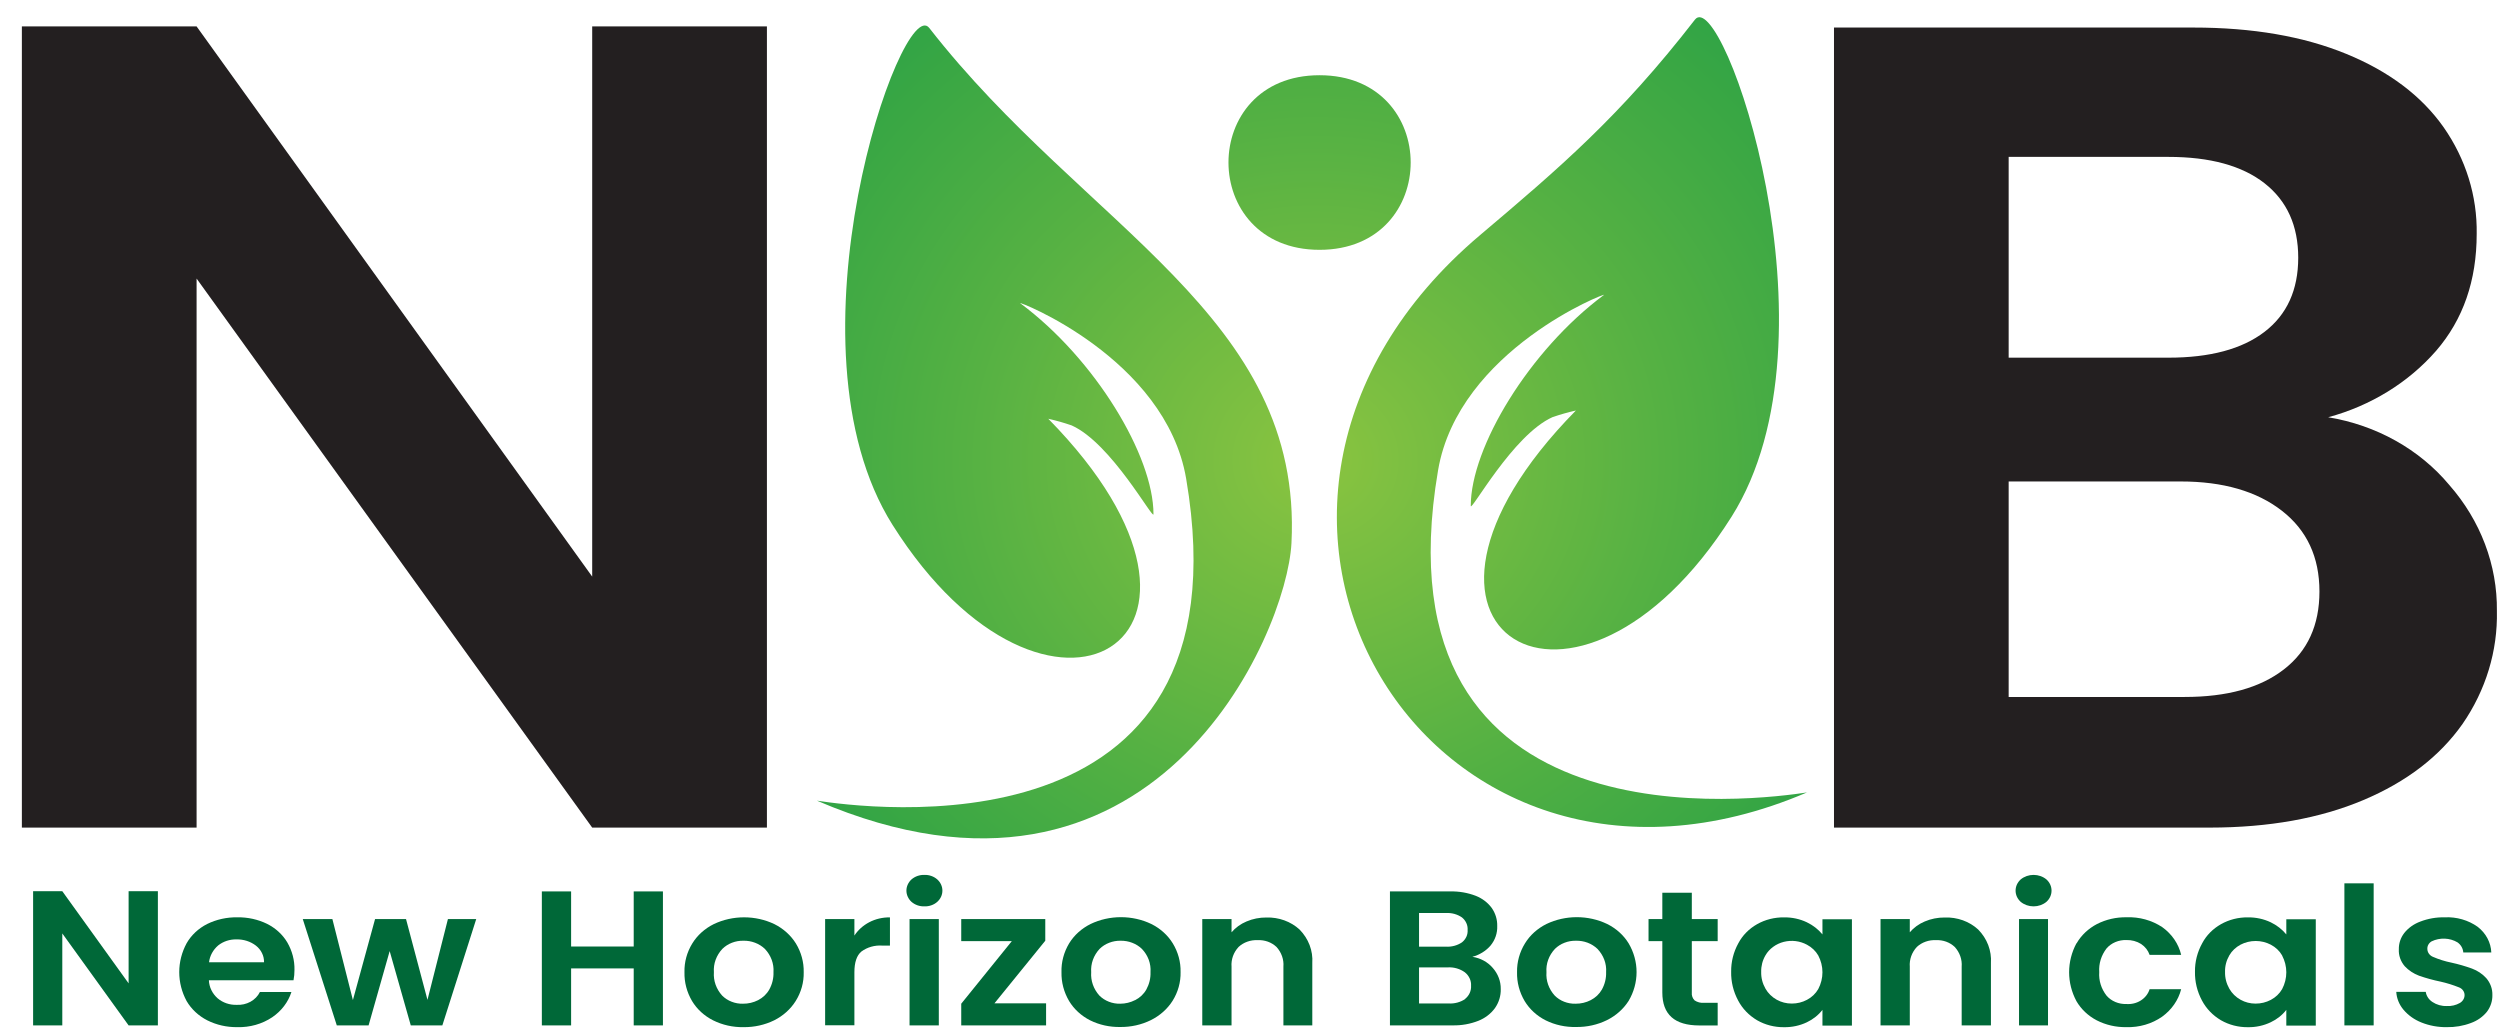 <svg width="99" height="41" viewBox="0 0 99 41" fill="none" xmlns="http://www.w3.org/2000/svg">
<g clip-path="url(#clip0_52_220)">
<path d="M6.252 40.606H5.093L2.467 36.964V40.606H1.311V35.292H2.467L5.093 38.941V35.292H6.252V40.606Z" fill="#006838"/>
<path d="M11.623 38.819H8.272C8.282 39.09 8.407 39.346 8.619 39.534C8.823 39.707 9.093 39.8 9.371 39.792C9.563 39.803 9.753 39.76 9.918 39.67C10.082 39.579 10.213 39.445 10.292 39.284H11.54C11.412 39.685 11.144 40.036 10.779 40.284C10.378 40.552 9.892 40.689 9.397 40.675C8.982 40.681 8.572 40.588 8.208 40.405C7.862 40.228 7.578 39.963 7.39 39.642C7.198 39.286 7.098 38.894 7.098 38.497C7.098 38.1 7.198 37.709 7.39 37.353C7.574 37.032 7.856 36.767 8.202 36.591C8.57 36.41 8.983 36.318 9.401 36.326C9.809 36.319 10.212 36.408 10.573 36.583C10.912 36.752 11.191 37.007 11.376 37.318C11.571 37.653 11.669 38.029 11.661 38.409C11.662 38.547 11.649 38.684 11.623 38.819ZM10.456 38.105C10.458 37.98 10.431 37.856 10.375 37.743C10.32 37.629 10.238 37.528 10.135 37.447C9.919 37.281 9.646 37.194 9.365 37.2C9.099 37.194 8.841 37.279 8.64 37.439C8.436 37.614 8.308 37.85 8.278 38.105H10.456Z" fill="#006838"/>
<path d="M18.859 36.394L17.517 40.606H16.267L15.431 37.663L14.596 40.606H13.337L11.989 36.394H13.162L13.975 39.603L14.853 36.394H16.078L16.928 39.595L17.738 36.394H18.859Z" fill="#006838"/>
<path d="M26.252 35.3V40.606H25.095V38.349H22.616V40.606H21.457V35.3H22.616V37.482H25.095V35.3H26.252Z" fill="#006838"/>
<path d="M28.238 40.405C27.888 40.228 27.599 39.963 27.406 39.642C27.199 39.291 27.095 38.898 27.105 38.499C27.095 38.101 27.202 37.708 27.415 37.361C27.614 37.037 27.909 36.771 28.265 36.595C28.636 36.418 29.048 36.326 29.466 36.326C29.884 36.326 30.295 36.418 30.666 36.595C31.022 36.773 31.316 37.038 31.517 37.361C31.728 37.708 31.835 38.101 31.827 38.499C31.836 38.9 31.726 39.295 31.508 39.642C31.306 39.963 31.012 40.227 30.657 40.405C30.285 40.587 29.868 40.68 29.445 40.675C29.024 40.683 28.608 40.59 28.238 40.405ZM30.022 39.606C30.211 39.509 30.365 39.362 30.464 39.185C30.581 38.972 30.638 38.737 30.63 38.499C30.653 38.162 30.53 37.83 30.288 37.575C30.178 37.47 30.046 37.387 29.899 37.332C29.753 37.276 29.595 37.249 29.437 37.253C29.282 37.25 29.127 37.277 28.984 37.333C28.841 37.388 28.712 37.471 28.606 37.575C28.367 37.831 28.246 38.163 28.27 38.499C28.246 38.835 28.363 39.166 28.597 39.425C28.702 39.53 28.829 39.613 28.972 39.668C29.114 39.724 29.267 39.751 29.422 39.747C29.632 39.749 29.838 39.7 30.022 39.606Z" fill="#006838"/>
<path d="M34.417 36.523C34.668 36.391 34.953 36.324 35.242 36.328V37.445H34.935C34.638 37.425 34.343 37.509 34.111 37.681C33.925 37.837 33.834 38.112 33.834 38.501V40.6H32.675V36.394H33.834V37.048C33.977 36.831 34.177 36.65 34.417 36.523Z" fill="#006838"/>
<path d="M36.096 35.714C36.032 35.656 35.982 35.587 35.947 35.51C35.912 35.434 35.894 35.352 35.894 35.269C35.894 35.186 35.912 35.104 35.947 35.028C35.982 34.952 36.032 34.882 36.096 34.824C36.165 34.765 36.245 34.719 36.332 34.688C36.42 34.658 36.513 34.643 36.607 34.646C36.7 34.643 36.793 34.657 36.88 34.688C36.968 34.718 37.047 34.765 37.115 34.824C37.179 34.882 37.231 34.951 37.266 35.028C37.301 35.104 37.319 35.186 37.319 35.269C37.319 35.352 37.301 35.434 37.266 35.511C37.231 35.587 37.179 35.656 37.115 35.714C37.047 35.774 36.968 35.82 36.88 35.85C36.793 35.881 36.7 35.895 36.607 35.892C36.513 35.895 36.42 35.881 36.332 35.85C36.245 35.82 36.165 35.773 36.096 35.714ZM37.177 36.394V40.606H36.018V36.394H37.177Z" fill="#006838"/>
<path d="M39.38 39.732H41.425V40.606H38.065V39.747L40.068 37.269H38.065V36.394H41.393V37.253L39.38 39.732Z" fill="#006838"/>
<path d="M43.169 40.405C42.819 40.227 42.531 39.963 42.337 39.642C42.13 39.291 42.026 38.898 42.035 38.499C42.023 38.1 42.129 37.705 42.339 37.355C42.538 37.031 42.833 36.766 43.19 36.589C43.56 36.412 43.972 36.32 44.39 36.32C44.808 36.32 45.22 36.412 45.59 36.589C45.947 36.766 46.242 37.031 46.441 37.355C46.653 37.702 46.76 38.095 46.751 38.493C46.76 38.894 46.65 39.289 46.432 39.636C46.227 39.958 45.929 40.222 45.571 40.399C45.198 40.582 44.782 40.674 44.359 40.669C43.944 40.676 43.534 40.586 43.169 40.405ZM44.952 39.606C45.142 39.509 45.296 39.362 45.395 39.185C45.511 38.972 45.569 38.737 45.56 38.499C45.572 38.332 45.548 38.164 45.49 38.006C45.431 37.847 45.339 37.701 45.218 37.575C45.11 37.471 44.98 37.389 44.835 37.334C44.691 37.278 44.535 37.251 44.378 37.253C44.222 37.25 44.068 37.277 43.924 37.333C43.78 37.388 43.651 37.471 43.545 37.575C43.307 37.832 43.187 38.163 43.211 38.499C43.187 38.835 43.303 39.166 43.536 39.425C43.641 39.53 43.769 39.613 43.911 39.668C44.053 39.724 44.207 39.751 44.361 39.747C44.566 39.746 44.767 39.698 44.946 39.606H44.952Z" fill="#006838"/>
<path d="M51.461 36.808C51.637 36.987 51.773 37.197 51.86 37.425C51.947 37.653 51.983 37.895 51.967 38.136V40.606H50.823V38.281C50.846 37.997 50.747 37.717 50.549 37.499C50.453 37.408 50.337 37.337 50.209 37.29C50.08 37.244 49.942 37.223 49.805 37.23C49.665 37.223 49.525 37.243 49.395 37.29C49.264 37.336 49.146 37.408 49.048 37.499C48.847 37.716 48.747 37.997 48.769 38.281V40.606H47.61V36.394H48.769V36.919C48.926 36.734 49.13 36.587 49.362 36.49C49.609 36.384 49.879 36.331 50.151 36.333C50.393 36.326 50.634 36.364 50.86 36.446C51.085 36.528 51.29 36.651 51.461 36.808Z" fill="#006838"/>
<path d="M59.115 38.331C59.323 38.568 59.435 38.863 59.43 39.167C59.437 39.432 59.358 39.693 59.203 39.917C59.041 40.14 58.813 40.316 58.546 40.423C58.224 40.55 57.877 40.612 57.527 40.605H55.042V35.3H57.425C57.773 35.292 58.118 35.351 58.439 35.474C58.699 35.576 58.92 35.745 59.077 35.961C59.222 36.172 59.296 36.418 59.29 36.667C59.302 36.949 59.208 37.225 59.022 37.449C58.838 37.66 58.588 37.814 58.305 37.89C58.626 37.938 58.915 38.096 59.115 38.331ZM56.194 37.488H57.257C57.485 37.502 57.711 37.441 57.895 37.316C57.971 37.255 58.03 37.18 58.069 37.095C58.108 37.01 58.124 36.918 58.118 36.826C58.124 36.733 58.107 36.641 58.068 36.555C58.03 36.47 57.97 36.393 57.895 36.331C57.712 36.204 57.486 36.142 57.257 36.156H56.194V37.488ZM58.018 39.556C58.098 39.492 58.16 39.412 58.201 39.322C58.242 39.232 58.26 39.135 58.254 39.038C58.261 38.938 58.241 38.837 58.199 38.745C58.156 38.652 58.091 38.569 58.008 38.503C57.817 38.365 57.578 38.295 57.336 38.308H56.194V39.737H57.361C57.599 39.752 57.834 39.689 58.025 39.558L58.018 39.556Z" fill="#006838"/>
<path d="M61.208 40.405C60.858 40.228 60.57 39.963 60.376 39.642C60.169 39.291 60.065 38.898 60.075 38.499C60.067 38.099 60.176 37.703 60.391 37.355C60.59 37.031 60.885 36.766 61.242 36.589C61.613 36.412 62.024 36.32 62.442 36.32C62.86 36.32 63.272 36.412 63.642 36.589C63.999 36.766 64.294 37.031 64.493 37.355C64.7 37.705 64.808 38.097 64.808 38.495C64.808 38.894 64.7 39.286 64.493 39.636C64.287 39.958 63.99 40.222 63.632 40.399C63.259 40.582 62.842 40.674 62.42 40.669C61.998 40.68 61.58 40.589 61.208 40.405ZM62.992 39.606C63.181 39.509 63.336 39.362 63.436 39.185C63.553 38.972 63.61 38.737 63.602 38.499C63.614 38.332 63.589 38.164 63.53 38.006C63.471 37.847 63.378 37.701 63.258 37.575C63.148 37.47 63.016 37.387 62.87 37.331C62.723 37.276 62.565 37.249 62.407 37.253C62.252 37.25 62.097 37.277 61.954 37.333C61.81 37.388 61.682 37.471 61.576 37.575C61.336 37.831 61.215 38.163 61.24 38.499C61.215 38.835 61.332 39.166 61.567 39.425C61.671 39.53 61.798 39.613 61.94 39.668C62.082 39.724 62.236 39.751 62.39 39.747C62.6 39.749 62.808 39.701 62.992 39.606Z" fill="#006838"/>
<path d="M66.996 37.269V39.308C66.99 39.363 66.996 39.419 67.016 39.473C67.035 39.526 67.065 39.575 67.106 39.616C67.215 39.689 67.349 39.723 67.482 39.712H68.02V40.608H67.293C66.315 40.608 65.827 40.172 65.828 39.3V37.269H65.282V36.394H65.828V35.353H66.996V36.394H68.02V37.269H66.996Z" fill="#006838"/>
<path d="M68.837 37.355C69.002 37.042 69.26 36.779 69.582 36.597C69.905 36.415 70.277 36.322 70.655 36.328C70.967 36.324 71.275 36.391 71.552 36.523C71.794 36.639 72.005 36.803 72.169 37.003V36.402H73.336V40.614H72.169V39.991C72.009 40.198 71.797 40.366 71.552 40.482C71.273 40.615 70.961 40.682 70.646 40.677C70.271 40.681 69.902 40.586 69.583 40.403C69.259 40.212 68.998 39.941 68.831 39.622C68.64 39.267 68.545 38.874 68.554 38.478C68.549 38.088 68.646 37.703 68.837 37.355ZM72.003 37.837C71.901 37.66 71.746 37.512 71.556 37.411C71.419 37.337 71.267 37.288 71.109 37.268C70.952 37.249 70.791 37.259 70.637 37.298C70.484 37.337 70.34 37.404 70.216 37.496C70.091 37.587 69.988 37.7 69.913 37.83C69.795 38.032 69.737 38.258 69.743 38.488C69.737 38.719 69.796 38.947 69.913 39.152C70.015 39.332 70.17 39.484 70.359 39.589C70.538 39.689 70.743 39.742 70.953 39.741C71.165 39.742 71.373 39.691 71.556 39.593C71.746 39.493 71.901 39.345 72.003 39.167C72.112 38.96 72.169 38.733 72.169 38.502C72.169 38.272 72.112 38.045 72.003 37.837Z" fill="#006838"/>
<path d="M78.335 36.808C78.511 36.987 78.647 37.197 78.734 37.425C78.82 37.653 78.857 37.895 78.841 38.136V40.606H77.682V38.281C77.705 37.997 77.606 37.717 77.408 37.499C77.312 37.408 77.196 37.337 77.068 37.29C76.939 37.244 76.802 37.223 76.664 37.23C76.524 37.223 76.384 37.243 76.254 37.29C76.123 37.336 76.005 37.408 75.907 37.499C75.706 37.716 75.606 37.997 75.628 38.281V40.606H74.469V36.394H75.628V36.919C75.785 36.734 75.989 36.587 76.221 36.49C76.469 36.384 76.739 36.331 77.012 36.333C77.257 36.324 77.5 36.362 77.728 36.443C77.956 36.525 78.162 36.649 78.335 36.808Z" fill="#006838"/>
<path d="M80.021 35.714C79.957 35.656 79.905 35.587 79.87 35.511C79.835 35.434 79.817 35.352 79.817 35.269C79.817 35.186 79.835 35.104 79.87 35.027C79.905 34.951 79.957 34.882 80.021 34.824C80.161 34.709 80.342 34.646 80.529 34.646C80.717 34.646 80.898 34.709 81.037 34.824C81.102 34.882 81.153 34.951 81.188 35.027C81.223 35.104 81.241 35.186 81.241 35.269C81.241 35.352 81.223 35.434 81.188 35.511C81.153 35.587 81.102 35.656 81.037 35.714C80.898 35.829 80.717 35.892 80.529 35.892C80.342 35.892 80.161 35.829 80.021 35.714ZM81.101 36.394V40.606H79.953V36.394H81.101Z" fill="#006838"/>
<path d="M82.234 37.355C82.418 37.036 82.697 36.772 83.038 36.593C83.397 36.41 83.803 36.316 84.214 36.324C84.718 36.305 85.215 36.443 85.624 36.714C86.007 36.988 86.272 37.376 86.374 37.812H85.124C85.065 37.639 84.948 37.489 84.788 37.382C84.617 37.274 84.413 37.22 84.206 37.226C84.055 37.221 83.906 37.248 83.769 37.306C83.632 37.363 83.512 37.45 83.419 37.558C83.209 37.831 83.106 38.162 83.13 38.495C83.106 38.827 83.208 39.156 83.419 39.427C83.512 39.535 83.632 39.622 83.769 39.679C83.906 39.737 84.055 39.764 84.206 39.759C84.409 39.774 84.612 39.724 84.779 39.617C84.947 39.51 85.069 39.353 85.124 39.173H86.374C86.264 39.604 85.998 39.987 85.62 40.261C85.214 40.544 84.715 40.69 84.206 40.675C83.795 40.682 83.389 40.589 83.03 40.405C82.689 40.227 82.41 39.962 82.226 39.644C82.036 39.288 81.937 38.897 81.937 38.5C81.937 38.104 82.036 37.713 82.226 37.357L82.234 37.355Z" fill="#006838"/>
<path d="M87.206 37.355C87.37 37.042 87.629 36.78 87.95 36.598C88.272 36.416 88.644 36.322 89.022 36.328C89.334 36.324 89.643 36.391 89.921 36.523C90.163 36.639 90.373 36.803 90.538 37.003V36.402H91.705V40.614H90.538V39.991C90.378 40.198 90.166 40.366 89.921 40.481C89.641 40.615 89.33 40.682 89.015 40.677C88.64 40.681 88.271 40.586 87.952 40.403C87.628 40.212 87.367 39.941 87.199 39.622C87.008 39.267 86.913 38.874 86.921 38.478C86.916 38.088 87.014 37.703 87.206 37.355ZM90.372 37.835C90.27 37.657 90.115 37.51 89.925 37.41C89.742 37.314 89.535 37.263 89.325 37.263C89.114 37.263 88.907 37.314 88.724 37.41C88.537 37.51 88.383 37.656 88.282 37.831C88.164 38.034 88.105 38.26 88.112 38.489C88.106 38.721 88.165 38.949 88.282 39.154C88.384 39.334 88.538 39.486 88.728 39.591C88.906 39.691 89.111 39.743 89.319 39.743C89.532 39.744 89.741 39.693 89.925 39.595C90.115 39.495 90.27 39.347 90.372 39.169C90.481 38.962 90.538 38.734 90.538 38.504C90.538 38.274 90.481 38.047 90.372 37.839V37.835Z" fill="#006838"/>
<path d="M93.997 34.98V40.606H92.838V34.98H93.997Z" fill="#006838"/>
<path d="M95.885 40.489C95.606 40.378 95.363 40.204 95.177 39.984C95.006 39.78 94.907 39.533 94.892 39.277H96.06C96.071 39.357 96.101 39.434 96.147 39.503C96.192 39.573 96.253 39.632 96.325 39.679C96.49 39.789 96.69 39.846 96.893 39.839C97.075 39.849 97.255 39.806 97.41 39.718C97.467 39.685 97.514 39.639 97.547 39.584C97.58 39.529 97.597 39.468 97.597 39.406C97.597 39.339 97.576 39.274 97.535 39.219C97.495 39.164 97.437 39.121 97.369 39.097C97.135 39.003 96.893 38.928 96.644 38.872C96.355 38.813 96.071 38.734 95.794 38.638C95.577 38.556 95.383 38.428 95.23 38.265C95.064 38.073 94.98 37.832 94.994 37.587C94.99 37.359 95.064 37.136 95.207 36.949C95.369 36.745 95.59 36.588 95.845 36.494C96.15 36.376 96.479 36.319 96.81 36.326C97.281 36.303 97.745 36.437 98.118 36.703C98.279 36.828 98.411 36.983 98.503 37.158C98.596 37.333 98.648 37.524 98.656 37.718H97.546C97.541 37.64 97.518 37.565 97.479 37.495C97.44 37.426 97.385 37.366 97.318 37.318C97.167 37.228 96.992 37.177 96.812 37.17C96.632 37.163 96.453 37.2 96.293 37.277C96.239 37.308 96.195 37.352 96.165 37.404C96.135 37.456 96.121 37.515 96.123 37.574C96.123 37.642 96.145 37.71 96.186 37.767C96.227 37.824 96.286 37.869 96.355 37.896C96.585 37.994 96.826 38.07 97.074 38.12C97.353 38.181 97.627 38.26 97.894 38.357C98.111 38.438 98.303 38.567 98.454 38.732C98.619 38.923 98.706 39.161 98.698 39.406C98.703 39.639 98.629 39.867 98.486 40.06C98.325 40.263 98.103 40.42 97.848 40.511C97.545 40.626 97.22 40.681 96.893 40.675C96.547 40.68 96.203 40.617 95.885 40.489Z" fill="#006838"/>
<path d="M30.37 32.773H23.451L7.785 11.031V32.773H0.866V1.046H7.785L23.451 22.833V1.046H30.37V32.773Z" fill="#231F20"/>
<path d="M96.989 19.202C98.23 20.614 98.898 22.379 98.877 24.194C98.912 25.775 98.439 27.33 97.518 28.666C96.612 29.954 95.303 30.96 93.589 31.683C91.875 32.407 89.849 32.771 87.51 32.773H72.626V1.091H86.859C89.198 1.091 91.216 1.438 92.913 2.134C94.609 2.829 95.894 3.798 96.768 5.04C97.647 6.298 98.102 7.767 98.077 9.262C98.077 11.108 97.542 12.651 96.472 13.89C95.374 15.149 93.881 16.068 92.196 16.523C94.102 16.836 95.811 17.792 96.989 19.202ZM79.543 14.164H85.868C87.517 14.164 88.786 13.823 89.674 13.142C90.563 12.461 91.008 11.484 91.01 10.209C91.01 8.938 90.565 7.955 89.677 7.258C88.788 6.562 87.519 6.213 85.87 6.213H79.543V14.164ZM90.44 26.51C91.38 25.784 91.85 24.755 91.85 23.423C91.85 22.061 91.353 20.994 90.361 20.224C89.369 19.453 88.035 19.067 86.359 19.066H79.543V27.6H86.51C88.193 27.6 89.503 27.237 90.44 26.51Z" fill="#231F20"/>
<path d="M71.569 31.375C56.528 37.82 45.865 20.083 58.614 9.307C61.739 6.663 64.142 4.62 67.119 0.778C68.201 -0.612 73.072 13.32 68.571 20.46C62.435 30.178 53.772 25.04 62.405 16.256C62.091 16.327 61.782 16.415 61.48 16.519C59.907 17.222 58.242 20.3 58.242 20.034C58.242 17.72 60.555 13.879 63.515 11.68C63.689 11.551 57.761 13.844 56.947 18.626C54.355 33.84 69.809 31.643 71.567 31.379" fill="url(#paint0_radial_52_220)"/>
<path d="M32.356 31.709C45.682 37.425 50.957 25.114 51.142 21.509C51.603 12.49 42.99 9.053 36.798 1.106C35.714 -0.284 30.845 13.648 35.346 20.788C41.48 30.506 50.145 25.368 41.512 16.583C41.827 16.654 42.136 16.742 42.439 16.847C44.011 17.55 45.678 20.628 45.678 20.362C45.678 18.05 43.364 14.207 40.402 12.008C40.23 11.881 46.158 14.171 46.972 18.956C49.564 34.169 34.111 31.971 32.352 31.707" fill="url(#paint1_radial_52_220)"/>
<path d="M52.254 9.893C47.449 9.893 47.442 2.979 52.254 2.979C57.066 2.979 57.066 9.893 52.254 9.893Z" fill="url(#paint2_radial_52_220)"/>
</g>
<defs>
<radialGradient id="paint0_radial_52_220" cx="0" cy="0" r="1" gradientUnits="userSpaceOnUse" gradientTransform="translate(52.097 18.222) scale(39.88 37.728)">
<stop stop-color="#8AC440"/>
<stop offset="0.35" stop-color="#55B143"/>
<stop offset="0.79" stop-color="#189B46"/>
<stop offset="1" stop-color="#009247"/>
</radialGradient>
<radialGradient id="paint1_radial_52_220" cx="0" cy="0" r="1" gradientUnits="userSpaceOnUse" gradientTransform="translate(52.097 18.222) scale(39.88 37.728)">
<stop stop-color="#8AC440"/>
<stop offset="0.35" stop-color="#55B143"/>
<stop offset="0.79" stop-color="#189B46"/>
<stop offset="1" stop-color="#009247"/>
</radialGradient>
<radialGradient id="paint2_radial_52_220" cx="0" cy="0" r="1" gradientUnits="userSpaceOnUse" gradientTransform="translate(52.097 18.222) scale(39.88 37.728)">
<stop stop-color="#8AC440"/>
<stop offset="0.35" stop-color="#55B143"/>
<stop offset="0.79" stop-color="#189B46"/>
<stop offset="1" stop-color="#009247"/>
</radialGradient>
<clipPath id="clip0_52_220">
<rect width="98" height="40" fill="white" transform="translate(0.866 0.675)"/>
</clipPath>
</defs>
</svg>

